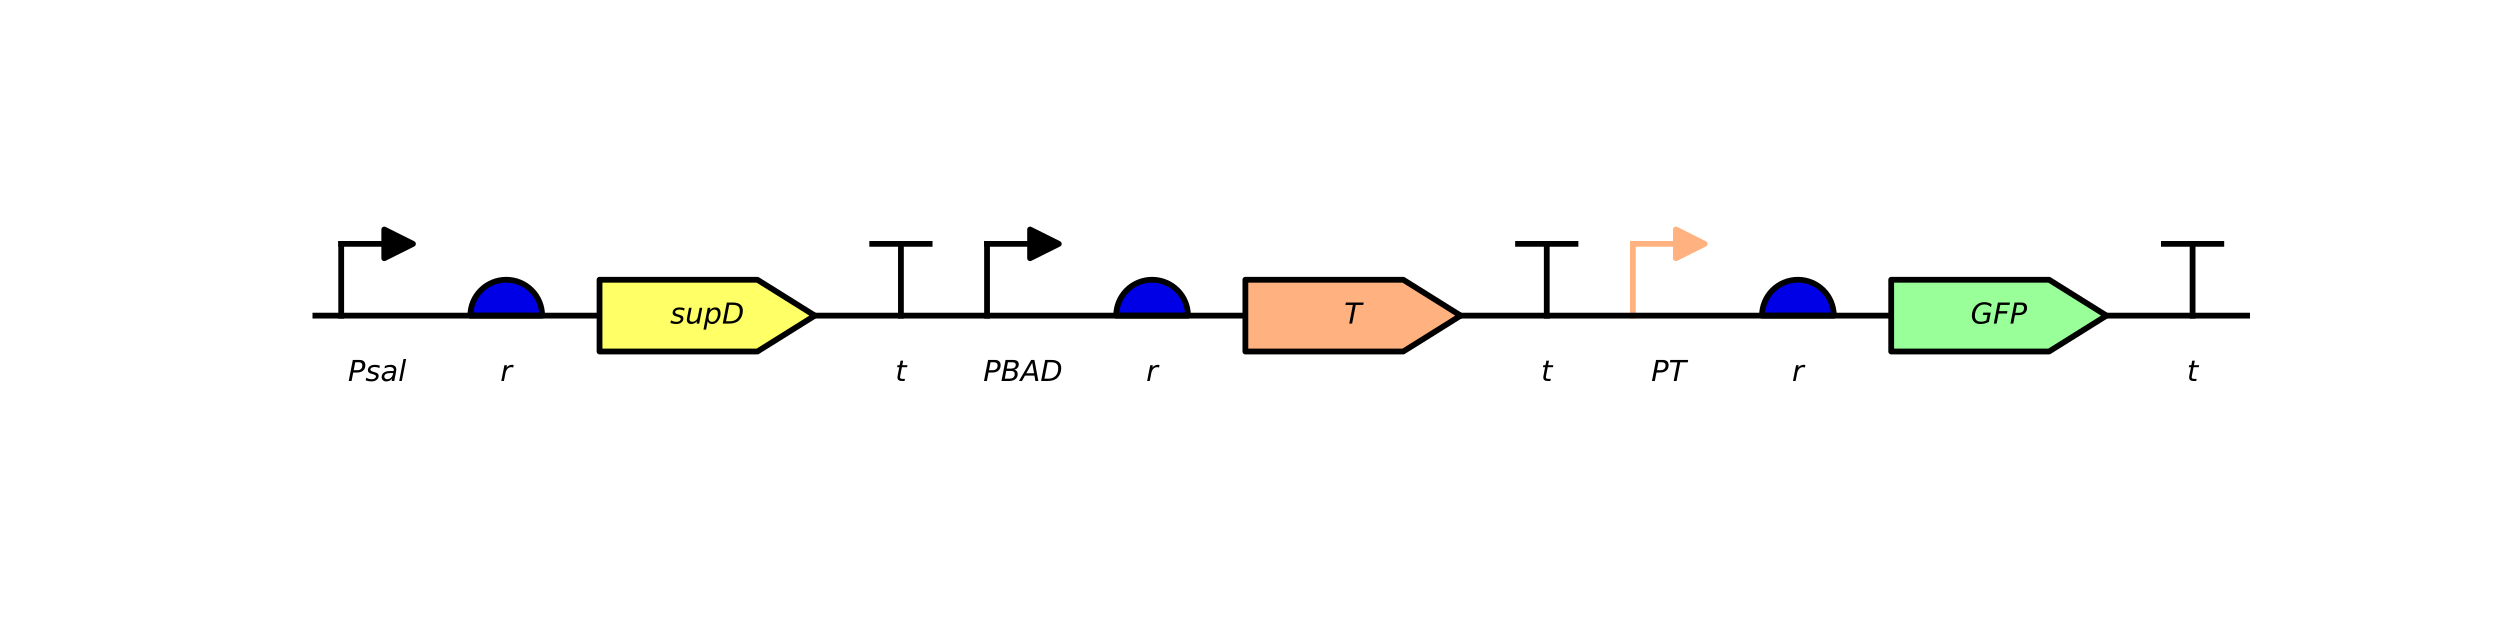 <?xml version="1.0" encoding="utf-8" standalone="no"?>
<!DOCTYPE svg PUBLIC "-//W3C//DTD SVG 1.1//EN"
  "http://www.w3.org/Graphics/SVG/1.1/DTD/svg11.dtd">
<!-- Created with matplotlib (https://matplotlib.org/) -->
<svg height="108pt" version="1.1" viewBox="0 0 432 108" width="432pt" xmlns="http://www.w3.org/2000/svg" xmlns:xlink="http://www.w3.org/1999/xlink">
 <defs>
  <style type="text/css">
*{stroke-linecap:butt;stroke-linejoin:round;}
  </style>
 </defs>
 <g id="figure_1">
  <g id="patch_1">
   <path d="M 0 108 
L 432 108 
L 432 0 
L 0 0 
z
" style="fill:#ffffff;"/>
  </g>
  <g id="axes_1">
   <g id="patch_2">
    <path clip-path="url(#p6f7263feef)" d="M 66.4 39.66 
L 71.36 42.14 
L 66.4 44.62 
z
" style="stroke:#000000;stroke-linejoin:miter;"/>
    <g id="patch_3">
     <path clip-path="url(#p6f7263feef)" d="M 178 39.66 
L 182.96 42.14 
L 178 44.62 
z
" style="stroke:#000000;stroke-linejoin:miter;"/>
     <g id="patch_4">
      <path clip-path="url(#p6f7263feef)" d="M 289.6 39.66 
L 294.56 42.14 
L 289.6 44.62 
z
" style="fill:#ffb280;stroke:#ffb280;stroke-linejoin:miter;"/>
      <g id="patch_5">
       <path clip-path="url(#p6f7263feef)" d="M 93.68 54.54 
C 93.68 52.896 93.026 51.318 91.864 50.156 
C 90.702 48.994 89.124 48.34 87.48 48.34 
C 85.836 48.34 84.258 48.994 83.096 50.156 
C 81.934 51.318 81.28 52.896 81.28 54.54 
L 87.48 54.54 
L 93.68 54.54 
z
" style="fill:#0000e6;stroke:#000000;stroke-linejoin:miter;"/>
      </g>
      <g id="patch_6">
       <path clip-path="url(#p6f7263feef)" d="M 205.28 54.54 
C 205.28 52.896 204.626 51.318 203.464 50.156 
C 202.302 48.994 200.724 48.34 199.08 48.34 
C 197.436 48.34 195.858 48.994 194.696 50.156 
C 193.534 51.318 192.88 52.896 192.88 54.54 
L 199.08 54.54 
L 205.28 54.54 
z
" style="fill:#0000e6;stroke:#000000;stroke-linejoin:miter;"/>
      </g>
      <g id="patch_7">
       <path clip-path="url(#p6f7263feef)" d="M 316.88 54.54 
C 316.88 52.896 316.226 51.318 315.064 50.156 
C 313.902 48.994 312.324 48.34 310.68 48.34 
C 309.036 48.34 307.458 48.994 306.296 50.156 
C 305.134 51.318 304.48 52.896 304.48 54.54 
L 310.68 54.54 
L 316.88 54.54 
z
" style="fill:#0000e6;stroke:#000000;stroke-linejoin:miter;"/>
      </g>
      <g id="line2d_1">
       <path clip-path="url(#p6f7263feef)" d="M 155.68 54.54 
L 155.68 42.14 
" style="fill:none;stroke:#000000;stroke-linecap:square;stroke-linejoin:miter;"/>
      </g>
      <g id="line2d_2">
       <path clip-path="url(#p6f7263feef)" d="M 267.28 54.54 
L 267.28 42.14 
" style="fill:none;stroke:#000000;stroke-linecap:square;stroke-linejoin:miter;"/>
      </g>
      <g id="line2d_3">
       <path clip-path="url(#p6f7263feef)" d="M 378.88 54.54 
L 378.88 42.14 
" style="fill:none;stroke:#000000;stroke-linecap:square;stroke-linejoin:miter;"/>
      </g>
      <g id="line2d_4">
       <path clip-path="url(#p6f7263feef)" d="M 58.96 54.54 
L 58.96 42.14 
" style="fill:none;stroke:#000000;stroke-linecap:square;stroke-linejoin:miter;"/>
      </g>
      <g id="line2d_5">
       <path clip-path="url(#p6f7263feef)" d="M 150.72 42.14 
L 160.64 42.14 
" style="fill:none;stroke:#000000;stroke-linecap:square;stroke-linejoin:miter;"/>
      </g>
      <g id="line2d_6">
       <path clip-path="url(#p6f7263feef)" d="M 170.56 54.54 
L 170.56 42.14 
" style="fill:none;stroke:#000000;stroke-linecap:square;stroke-linejoin:miter;"/>
      </g>
      <g id="line2d_7">
       <path clip-path="url(#p6f7263feef)" d="M 262.32 42.14 
L 272.24 42.14 
" style="fill:none;stroke:#000000;stroke-linecap:square;stroke-linejoin:miter;"/>
      </g>
      <g id="line2d_8">
       <path clip-path="url(#p6f7263feef)" d="M 282.16 54.54 
L 282.16 42.14 
" style="fill:none;stroke:#ffb280;stroke-linecap:square;stroke-linejoin:miter;"/>
      </g>
      <g id="line2d_9">
       <path clip-path="url(#p6f7263feef)" d="M 373.92 42.14 
L 383.84 42.14 
" style="fill:none;stroke:#000000;stroke-linecap:square;stroke-linejoin:miter;"/>
      </g>
      <g id="line2d_10">
       <path clip-path="url(#p6f7263feef)" d="M 58.96 42.14 
L 68.88 42.14 
" style="fill:none;stroke:#000000;stroke-linecap:square;stroke-linejoin:miter;"/>
      </g>
      <g id="line2d_11">
       <path clip-path="url(#p6f7263feef)" d="M 170.56 42.14 
L 180.48 42.14 
" style="fill:none;stroke:#000000;stroke-linecap:square;stroke-linejoin:miter;"/>
      </g>
      <g id="line2d_12">
       <path clip-path="url(#p6f7263feef)" d="M 282.16 42.14 
L 292.08 42.14 
" style="fill:none;stroke:#ffb280;stroke-linecap:square;stroke-linejoin:miter;"/>
      </g>
      <g id="line2d_13">
       <path clip-path="url(#p6f7263feef)" d="M 54 54.54 
L 388.8 54.54 
" style="fill:none;stroke:#000000;stroke-linecap:square;stroke-linejoin:miter;"/>
      </g>
      <g id="patch_8">
       <path clip-path="url(#p6f7263feef)" d="M 103.6 48.34 
L 103.6 60.74 
L 130.88 60.74 
L 130.88 60.74 
L 140.8 54.54 
L 130.88 48.34 
L 130.88 48.34 
z
" style="fill:#ffff66;stroke:#000000;stroke-linejoin:miter;"/>
       <g id="patch_9">
        <path clip-path="url(#p6f7263feef)" d="M 215.2 48.34 
L 215.2 60.74 
L 242.48 60.74 
L 242.48 60.74 
L 252.4 54.54 
L 242.48 48.34 
L 242.48 48.34 
z
" style="fill:#ffb280;stroke:#000000;stroke-linejoin:miter;"/>
        <g id="patch_10">
         <path clip-path="url(#p6f7263feef)" d="M 326.8 48.34 
L 326.8 60.74 
L 354.08 60.74 
L 354.08 60.74 
L 364 54.54 
L 354.08 48.34 
L 354.08 48.34 
z
" style="fill:#99ff99;stroke:#000000;stroke-linejoin:miter;"/>
         <g id="text_1">
          <!-- Psal -->
          <defs>
           <path d="M 16.891 72.906 
L 39.703 72.906 
Q 49.656 72.906 54.875 68.266 
Q 60.109 63.625 60.109 54.688 
Q 60.109 42.672 52.391 35.984 
Q 44.672 29.297 30.719 29.297 
L 18.312 29.297 
L 12.594 0 
L 2.688 0 
z
M 25.203 64.797 
L 19.922 37.406 
L 32.328 37.406 
Q 40.719 37.406 45.203 41.703 
Q 49.703 46 49.703 54 
Q 49.703 59.125 46.656 61.953 
Q 43.609 64.797 38.094 64.797 
z
" id="DejaVuSans-Oblique-80"/>
           <path d="M 50 53.078 
L 48.297 44.578 
Q 44.734 46.531 40.766 47.5 
Q 36.812 48.484 32.625 48.484 
Q 25.531 48.484 21.453 46.062 
Q 17.391 43.656 17.391 39.5 
Q 17.391 34.672 26.859 32.078 
Q 27.594 31.891 27.938 31.781 
L 30.812 30.906 
Q 39.797 28.422 42.797 25.688 
Q 45.797 22.953 45.797 18.219 
Q 45.797 9.516 38.891 4.047 
Q 31.984 -1.422 20.797 -1.422 
Q 16.453 -1.422 11.672 -0.578 
Q 6.891 0.25 1.125 2 
L 2.875 11.281 
Q 7.812 8.734 12.594 7.422 
Q 17.391 6.109 21.781 6.109 
Q 28.375 6.109 32.5 8.938 
Q 36.625 11.766 36.625 16.109 
Q 36.625 20.797 25.781 23.688 
L 24.859 23.922 
L 21.781 24.703 
Q 14.938 26.516 11.766 29.469 
Q 8.594 32.422 8.594 37.016 
Q 8.594 45.75 15.156 50.875 
Q 21.734 56 33.016 56 
Q 37.453 56 41.672 55.266 
Q 45.906 54.547 50 53.078 
z
" id="DejaVuSans-Oblique-115"/>
           <path d="M 53.719 31.203 
L 47.609 0 
L 38.625 0 
L 40.281 8.297 
Q 36.328 3.422 31.266 1 
Q 26.219 -1.422 20.016 -1.422 
Q 13.031 -1.422 8.562 2.844 
Q 4.109 7.125 4.109 13.812 
Q 4.109 23.391 11.75 28.953 
Q 19.391 34.516 32.812 34.516 
L 45.312 34.516 
L 45.797 36.922 
Q 45.906 37.312 45.953 37.766 
Q 46 38.234 46 39.203 
Q 46 43.562 42.453 45.969 
Q 38.922 48.391 32.516 48.391 
Q 28.125 48.391 23.5 47.266 
Q 18.891 46.141 14.016 43.891 
L 15.578 52.203 
Q 20.656 54.109 25.516 55.047 
Q 30.375 56 34.906 56 
Q 44.578 56 49.625 51.797 
Q 54.688 47.609 54.688 39.594 
Q 54.688 37.984 54.438 35.812 
Q 54.203 33.641 53.719 31.203 
z
M 44 27.484 
L 35.016 27.484 
Q 23.969 27.484 18.672 24.531 
Q 13.375 21.578 13.375 15.375 
Q 13.375 11.078 16.078 8.641 
Q 18.797 6.203 23.578 6.203 
Q 30.906 6.203 36.375 11.453 
Q 41.844 16.703 43.609 25.484 
z
" id="DejaVuSans-Oblique-97"/>
           <path d="M 18.312 75.984 
L 27.297 75.984 
L 12.5 0 
L 3.516 0 
z
" id="DejaVuSans-Oblique-108"/>
          </defs>
          <g transform="translate(60.124 65.84)scale(0.05 -0.05)">
           <use xlink:href="#DejaVuSans-Oblique-80"/>
           <use x="60.303" xlink:href="#DejaVuSans-Oblique-115"/>
           <use x="112.402" xlink:href="#DejaVuSans-Oblique-97"/>
           <use x="173.682" xlink:href="#DejaVuSans-Oblique-108"/>
          </g>
         </g>
         <g id="text_2">
          <!-- r -->
          <defs>
           <path d="M 44.578 46.391 
Q 43.219 47.125 41.453 47.516 
Q 39.703 47.906 37.703 47.906 
Q 30.516 47.906 25.141 42.453 
Q 19.781 37.016 18.016 27.875 
L 12.5 0 
L 3.516 0 
L 14.203 54.688 
L 23.188 54.688 
L 21.484 46.188 
Q 25.047 50.922 30 53.453 
Q 34.969 56 40.578 56 
Q 42.047 56 43.453 55.828 
Q 44.875 55.672 46.297 55.281 
z
" id="DejaVuSans-Oblique-114"/>
          </defs>
          <g transform="translate(86.452 65.84)scale(0.05 -0.05)">
           <use xlink:href="#DejaVuSans-Oblique-114"/>
          </g>
         </g>
         <g id="text_3">
          <!-- supD -->
          <defs>
           <path d="M 6.688 21.688 
L 13.094 54.688 
L 22.125 54.688 
L 15.719 22.016 
Q 15.234 19.625 15.016 17.922 
Q 14.797 16.219 14.797 15.094 
Q 14.797 10.938 17.328 8.656 
Q 19.875 6.391 24.516 6.391 
Q 31.734 6.391 37 11.266 
Q 42.281 16.156 43.891 24.422 
L 49.906 54.688 
L 58.891 54.688 
L 48.297 0 
L 39.312 0 
L 41.109 8.594 
Q 37.312 3.812 32.062 1.188 
Q 26.812 -1.422 20.906 -1.422 
Q 13.719 -1.422 9.719 2.516 
Q 5.719 6.453 5.719 13.484 
Q 5.719 14.938 5.953 17.141 
Q 6.203 19.344 6.688 21.688 
z
" id="DejaVuSans-Oblique-117"/>
           <path d="M 49.609 33.688 
Q 49.609 40.875 46.484 44.672 
Q 43.359 48.484 37.5 48.484 
Q 33.5 48.484 29.859 46.438 
Q 26.219 44.391 23.391 40.484 
Q 20.609 36.625 18.938 31.156 
Q 17.281 25.688 17.281 20.312 
Q 17.281 13.484 20.406 9.797 
Q 23.531 6.109 29.297 6.109 
Q 33.547 6.109 37.188 8.109 
Q 40.828 10.109 43.406 13.922 
Q 46.188 17.922 47.891 23.344 
Q 49.609 28.766 49.609 33.688 
z
M 21.781 46.391 
Q 25.391 51.125 30.297 53.562 
Q 35.203 56 41.219 56 
Q 49.609 56 54.25 50.5 
Q 58.891 45.016 58.891 35.109 
Q 58.891 27 56 19.656 
Q 53.125 12.312 47.703 6.5 
Q 44.094 2.641 39.547 0.609 
Q 35.016 -1.422 29.984 -1.422 
Q 24.172 -1.422 20.219 1 
Q 16.266 3.422 14.312 8.203 
L 8.688 -20.797 
L -0.297 -20.797 
L 14.406 54.688 
L 23.391 54.688 
z
" id="DejaVuSans-Oblique-112"/>
           <path d="M 16.891 72.906 
L 38.094 72.906 
Q 54.984 72.906 63.594 65.75 
Q 72.219 58.594 72.219 44.484 
Q 72.219 35.156 68.938 26.531 
Q 65.672 17.922 59.906 12.016 
Q 54.109 5.953 45.172 2.969 
Q 36.234 0 24.031 0 
L 2.688 0 
z
M 25.203 64.797 
L 14.203 8.109 
L 27.094 8.109 
Q 43.656 8.109 52.734 17.625 
Q 61.812 27.156 61.812 44.484 
Q 61.812 54.984 55.953 59.891 
Q 50.094 64.797 37.594 64.797 
z
" id="DejaVuSans-Oblique-68"/>
          </defs>
          <g transform="translate(115.801 55.92)scale(0.05 -0.05)">
           <use xlink:href="#DejaVuSans-Oblique-115"/>
           <use x="52.1" xlink:href="#DejaVuSans-Oblique-117"/>
           <use x="115.479" xlink:href="#DejaVuSans-Oblique-112"/>
           <use x="178.955" xlink:href="#DejaVuSans-Oblique-68"/>
          </g>
         </g>
         <g id="text_4">
          <!-- t -->
          <defs>
           <path d="M 42.281 54.688 
L 40.922 47.703 
L 23 47.703 
L 17.188 18.016 
Q 16.891 16.359 16.75 15.234 
Q 16.609 14.109 16.609 13.484 
Q 16.609 10.359 18.484 8.938 
Q 20.359 7.516 24.516 7.516 
L 33.594 7.516 
L 32.078 0 
L 23.484 0 
Q 15.484 0 11.547 3.125 
Q 7.625 6.25 7.625 12.594 
Q 7.625 13.719 7.766 15.062 
Q 7.906 16.406 8.203 18.016 
L 14.016 47.703 
L 6.391 47.703 
L 7.812 54.688 
L 15.281 54.688 
L 18.312 70.219 
L 27.297 70.219 
L 24.312 54.688 
z
" id="DejaVuSans-Oblique-116"/>
          </defs>
          <g transform="translate(154.7 65.84)scale(0.05 -0.05)">
           <use xlink:href="#DejaVuSans-Oblique-116"/>
          </g>
         </g>
         <g id="text_5">
          <!-- PBAD -->
          <defs>
           <path d="M 16.891 72.906 
L 42.094 72.906 
Q 52.344 72.906 57.422 69.094 
Q 62.5 65.281 62.5 57.625 
Q 62.5 50.594 58.125 45.484 
Q 53.766 40.375 46.688 39.312 
Q 52.734 37.938 55.766 34.078 
Q 58.797 30.219 58.797 23.781 
Q 58.797 12.797 50.656 6.391 
Q 42.531 0 28.422 0 
L 2.688 0 
z
M 19.281 34.812 
L 14.109 8.109 
L 29.984 8.109 
Q 38.922 8.109 43.75 12.203 
Q 48.578 16.312 48.578 23.781 
Q 48.578 29.547 45.375 32.172 
Q 42.188 34.812 35.109 34.812 
z
M 25.094 64.797 
L 20.797 42.828 
L 35.5 42.828 
Q 43.359 42.828 47.781 46.234 
Q 52.203 49.656 52.203 55.719 
Q 52.203 60.453 49.219 62.625 
Q 46.234 64.797 39.703 64.797 
z
" id="DejaVuSans-Oblique-66"/>
           <path d="M 36.812 72.906 
L 48 72.906 
L 61.531 0 
L 51.219 0 
L 48.188 18.703 
L 15.375 18.703 
L 5.078 0 
L -5.328 0 
z
M 40.375 63.188 
L 19.922 26.906 
L 46.688 26.906 
z
" id="DejaVuSans-Oblique-65"/>
          </defs>
          <g transform="translate(169.902 65.84)scale(0.05 -0.05)">
           <use xlink:href="#DejaVuSans-Oblique-80"/>
           <use x="60.303" xlink:href="#DejaVuSans-Oblique-66"/>
           <use x="128.906" xlink:href="#DejaVuSans-Oblique-65"/>
           <use x="197.314" xlink:href="#DejaVuSans-Oblique-68"/>
          </g>
         </g>
         <g id="text_6">
          <!-- r -->
          <g transform="translate(198.052 65.84)scale(0.05 -0.05)">
           <use xlink:href="#DejaVuSans-Oblique-114"/>
          </g>
         </g>
         <g id="text_7">
          <!-- T -->
          <defs>
           <path d="M 5.906 72.906 
L 67.578 72.906 
L 66.016 64.594 
L 39.984 64.594 
L 27.484 0 
L 17.578 0 
L 30.078 64.594 
L 4.297 64.594 
z
" id="DejaVuSans-Oblique-84"/>
          </defs>
          <g transform="translate(232.273 55.92)scale(0.05 -0.05)">
           <use xlink:href="#DejaVuSans-Oblique-84"/>
          </g>
         </g>
         <g id="text_8">
          <!-- t -->
          <g transform="translate(266.3 65.84)scale(0.05 -0.05)">
           <use xlink:href="#DejaVuSans-Oblique-116"/>
          </g>
         </g>
         <g id="text_9">
          <!-- PT -->
          <g transform="translate(285.326 65.84)scale(0.05 -0.05)">
           <use xlink:href="#DejaVuSans-Oblique-80"/>
           <use x="60.303" xlink:href="#DejaVuSans-Oblique-84"/>
          </g>
         </g>
         <g id="text_10">
          <!-- r -->
          <g transform="translate(309.652 65.84)scale(0.05 -0.05)">
           <use xlink:href="#DejaVuSans-Oblique-114"/>
          </g>
         </g>
         <g id="text_11">
          <!-- GFP -->
          <defs>
           <path d="M 54.594 10.891 
L 58.406 29.984 
L 42.188 29.984 
L 43.703 38.094 
L 69.578 38.094 
L 63.281 6 
Q 56.781 2.438 49.109 0.5 
Q 41.453 -1.422 33.688 -1.422 
Q 19.969 -1.422 12.234 6.188 
Q 4.5 13.812 4.5 27.391 
Q 4.5 38.672 9.203 48.844 
Q 13.922 59.031 22.219 65.828 
Q 27.438 70.062 33.641 72.141 
Q 39.844 74.219 47.406 74.219 
Q 54.25 74.219 60.516 72.484 
Q 66.797 70.75 72.516 67.281 
L 70.516 56.781 
Q 66.109 61.375 60.203 63.797 
Q 54.297 66.219 47.609 66.219 
Q 39.844 66.219 33.938 63.25 
Q 28.031 60.297 23.391 54.109 
Q 19.438 48.828 17.156 41.672 
Q 14.891 34.516 14.891 27.094 
Q 14.891 16.891 20.109 11.734 
Q 25.344 6.594 35.688 6.594 
Q 40.875 6.594 45.703 7.688 
Q 50.531 8.797 54.594 10.891 
z
" id="DejaVuSans-Oblique-71"/>
           <path d="M 16.891 72.906 
L 58.688 72.906 
L 57.078 64.594 
L 25.094 64.594 
L 20.906 43.109 
L 49.812 43.109 
L 48.188 34.812 
L 19.281 34.812 
L 12.5 0 
L 2.688 0 
z
" id="DejaVuSans-Oblique-70"/>
          </defs>
          <g transform="translate(340.518 55.92)scale(0.05 -0.05)">
           <use xlink:href="#DejaVuSans-Oblique-71"/>
           <use x="77.49" xlink:href="#DejaVuSans-Oblique-70"/>
           <use x="135.01" xlink:href="#DejaVuSans-Oblique-80"/>
          </g>
         </g>
         <g id="text_12">
          <!-- t -->
          <g transform="translate(377.9 65.84)scale(0.05 -0.05)">
           <use xlink:href="#DejaVuSans-Oblique-116"/>
          </g>
         </g>
        </g>
       </g>
       <defs>
        <clipPath id="p6f7263feef">
         <rect height="74.4" width="334.8" x="54" y="17.34"/>
        </clipPath>
       </defs>
      </g>
     </g>
    </g>
   </g>
  </g>
 </g>
</svg>
